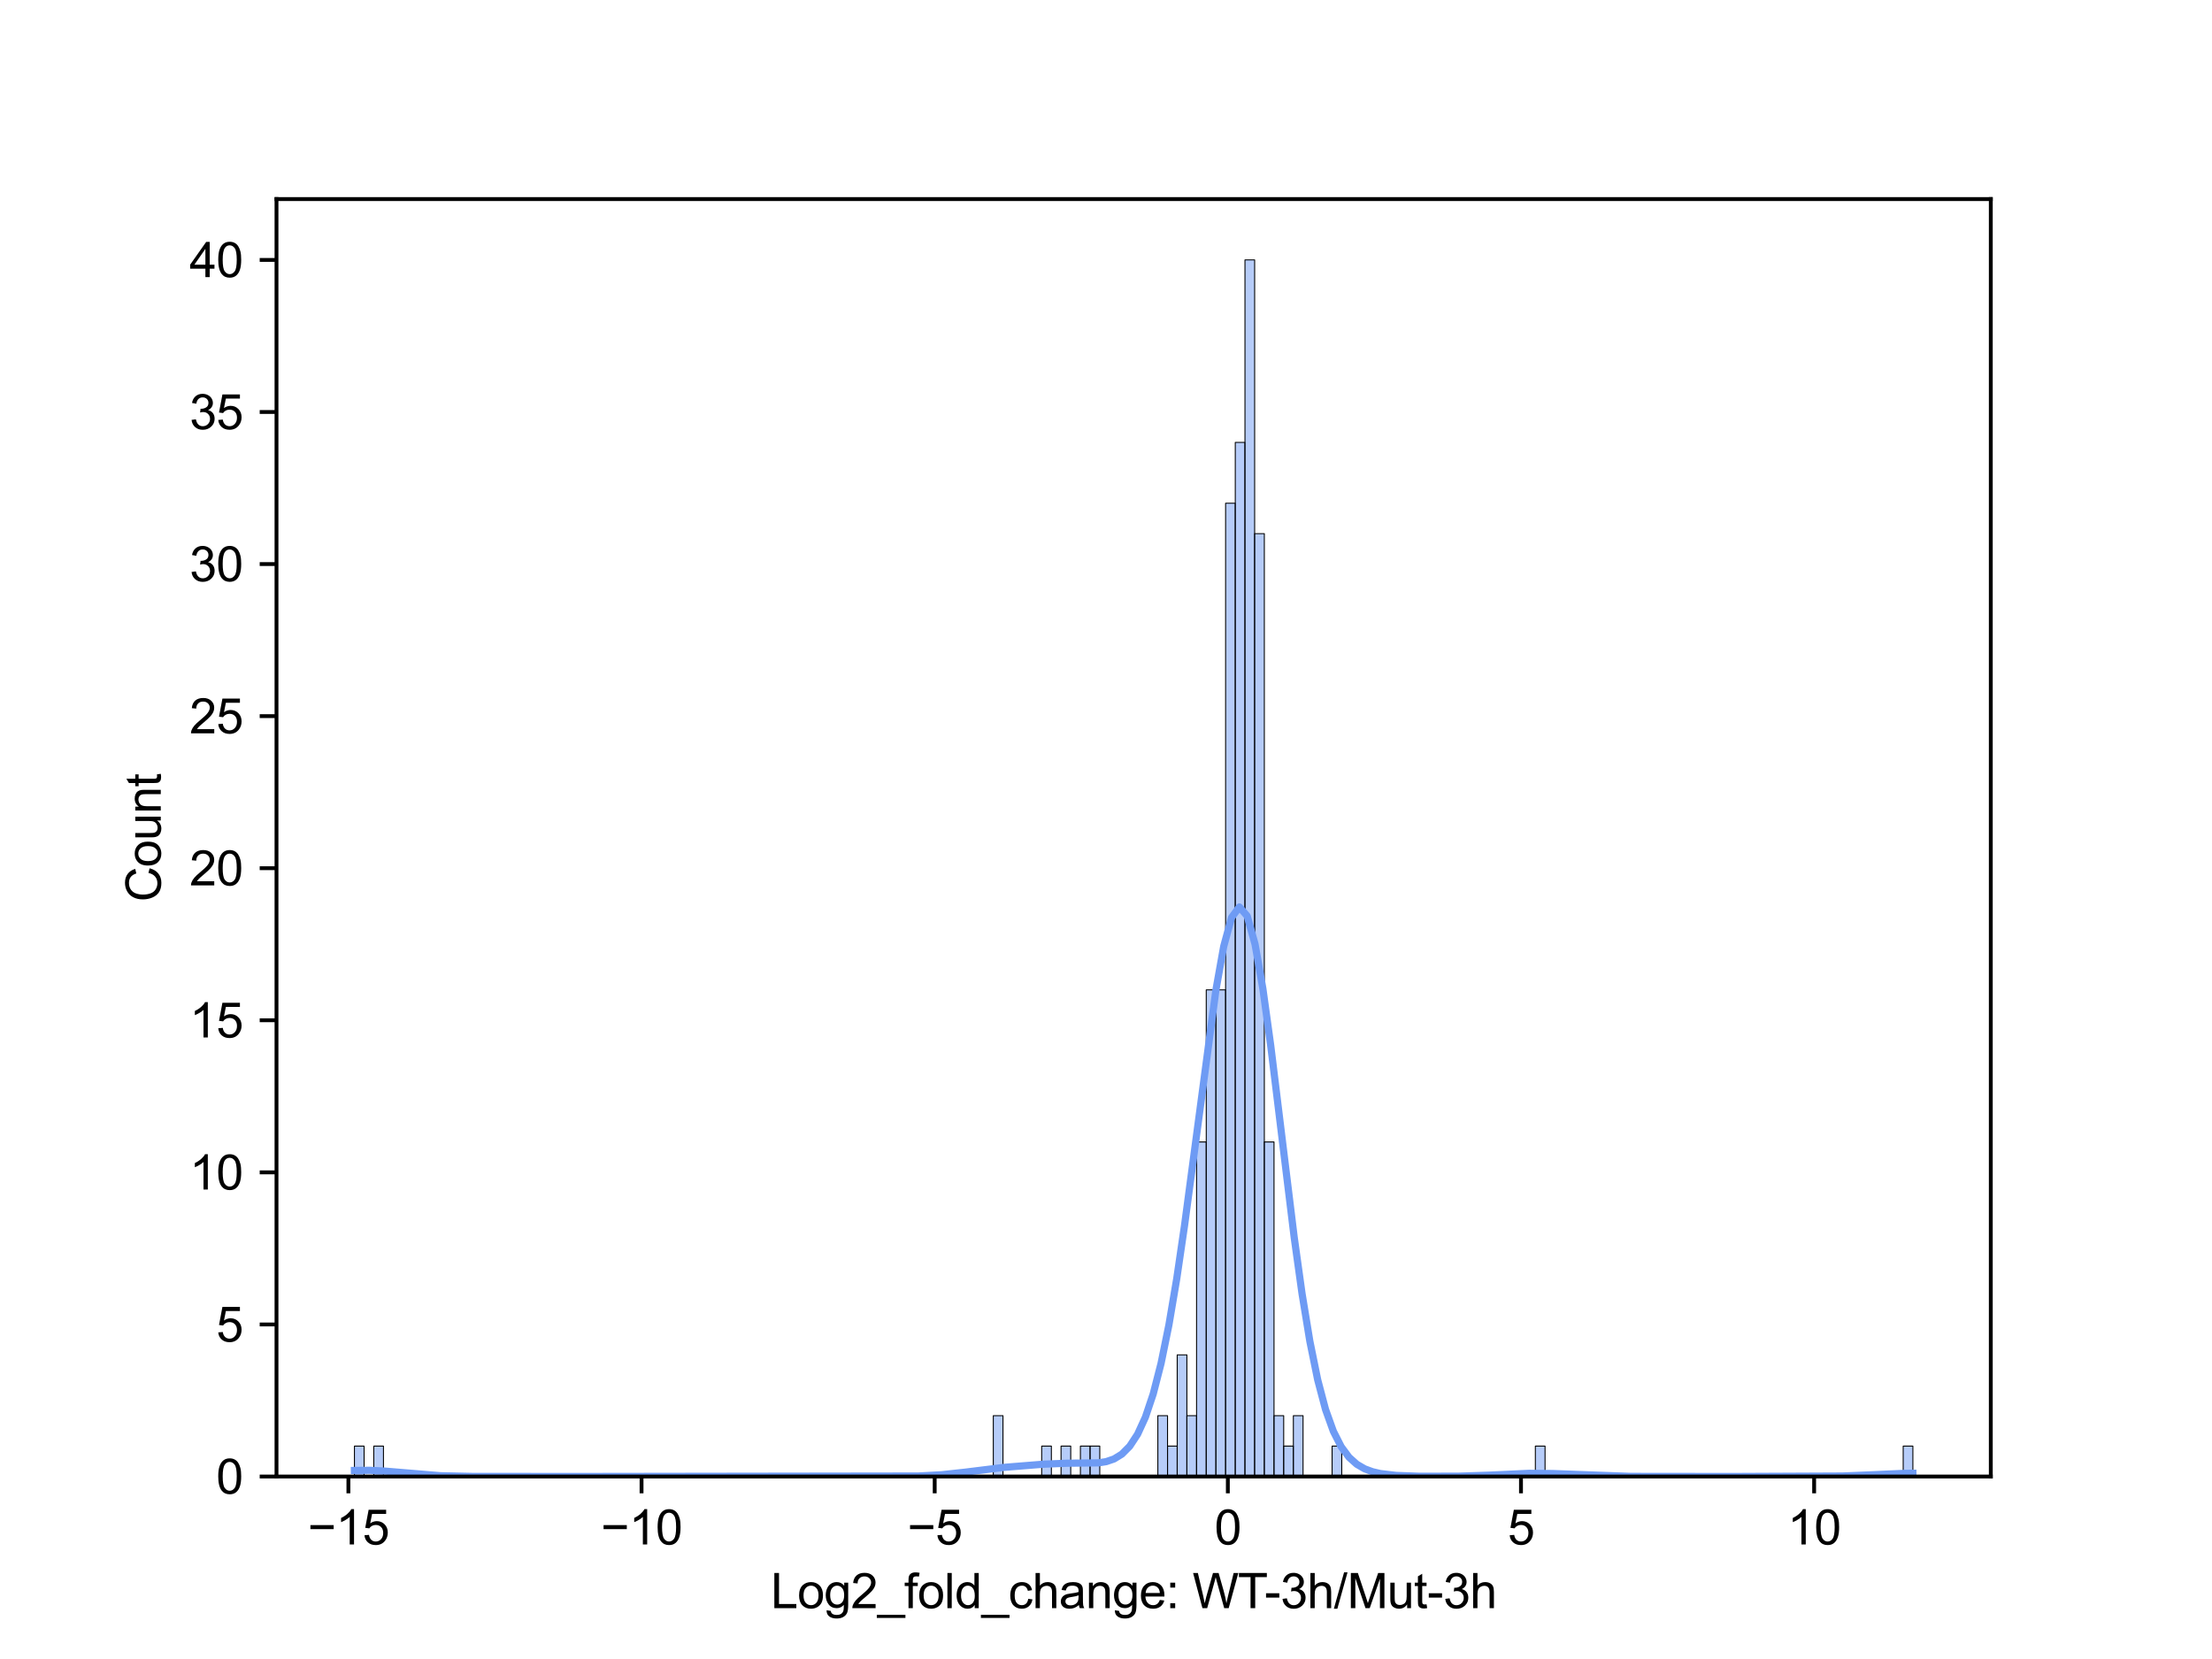 <?xml version="1.0" encoding="utf-8" standalone="no"?>
<!DOCTYPE svg PUBLIC "-//W3C//DTD SVG 1.1//EN"
  "http://www.w3.org/Graphics/SVG/1.1/DTD/svg11.dtd">
<svg xmlns:xlink="http://www.w3.org/1999/xlink" width="460.8pt" height="345.6pt" viewBox="0 0 460.8 345.6" xmlns="http://www.w3.org/2000/svg" version="1.1">
 <defs>
  <style type="text/css">*{stroke-linejoin: round; stroke-linecap: butt}</style>
 </defs>
 <g id="figure_1">
  <g id="patch_1">
   <path d="M 0 345.6 
L 460.8 345.6 
L 460.8 0 
L 0 0 
z
" style="fill: #ffffff"/>
  </g>
  <g id="axes_1">
   <g id="patch_2">
    <path d="M 57.6 307.584 
L 414.72 307.584 
L 414.72 41.472 
L 57.6 41.472 
z
" style="fill: #ffffff"/>
   </g>
   <g id="patch_3">
    <path d="M 73.833 307.584 
L 75.849 307.584 
L 75.849 301.248 
L 73.833 301.248 
z
" clip-path="url(#pa20087ebd7)" style="fill: #6e9bf4; fill-opacity: 0.5; stroke: #000000; stroke-width: 0.202; stroke-linejoin: miter"/>
   </g>
   <g id="patch_4">
    <path d="M 75.849 307.584 
L 77.866 307.584 
L 77.866 307.584 
L 75.849 307.584 
z
" clip-path="url(#pa20087ebd7)" style="fill: #6e9bf4; fill-opacity: 0.5; stroke: #000000; stroke-width: 0.202; stroke-linejoin: miter"/>
   </g>
   <g id="patch_5">
    <path d="M 77.866 307.584 
L 79.882 307.584 
L 79.882 301.248 
L 77.866 301.248 
z
" clip-path="url(#pa20087ebd7)" style="fill: #6e9bf4; fill-opacity: 0.5; stroke: #000000; stroke-width: 0.202; stroke-linejoin: miter"/>
   </g>
   <g id="patch_6">
    <path d="M 79.882 307.584 
L 81.899 307.584 
L 81.899 307.584 
L 79.882 307.584 
z
" clip-path="url(#pa20087ebd7)" style="fill: #6e9bf4; fill-opacity: 0.5; stroke: #000000; stroke-width: 0.202; stroke-linejoin: miter"/>
   </g>
   <g id="patch_7">
    <path d="M 81.899 307.584 
L 83.915 307.584 
L 83.915 307.584 
L 81.899 307.584 
z
" clip-path="url(#pa20087ebd7)" style="fill: #6e9bf4; fill-opacity: 0.5; stroke: #000000; stroke-width: 0.202; stroke-linejoin: miter"/>
   </g>
   <g id="patch_8">
    <path d="M 83.915 307.584 
L 85.932 307.584 
L 85.932 307.584 
L 83.915 307.584 
z
" clip-path="url(#pa20087ebd7)" style="fill: #6e9bf4; fill-opacity: 0.5; stroke: #000000; stroke-width: 0.202; stroke-linejoin: miter"/>
   </g>
   <g id="patch_9">
    <path d="M 85.932 307.584 
L 87.948 307.584 
L 87.948 307.584 
L 85.932 307.584 
z
" clip-path="url(#pa20087ebd7)" style="fill: #6e9bf4; fill-opacity: 0.5; stroke: #000000; stroke-width: 0.202; stroke-linejoin: miter"/>
   </g>
   <g id="patch_10">
    <path d="M 87.948 307.584 
L 89.965 307.584 
L 89.965 307.584 
L 87.948 307.584 
z
" clip-path="url(#pa20087ebd7)" style="fill: #6e9bf4; fill-opacity: 0.5; stroke: #000000; stroke-width: 0.202; stroke-linejoin: miter"/>
   </g>
   <g id="patch_11">
    <path d="M 89.965 307.584 
L 91.981 307.584 
L 91.981 307.584 
L 89.965 307.584 
z
" clip-path="url(#pa20087ebd7)" style="fill: #6e9bf4; fill-opacity: 0.5; stroke: #000000; stroke-width: 0.202; stroke-linejoin: miter"/>
   </g>
   <g id="patch_12">
    <path d="M 91.981 307.584 
L 93.998 307.584 
L 93.998 307.584 
L 91.981 307.584 
z
" clip-path="url(#pa20087ebd7)" style="fill: #6e9bf4; fill-opacity: 0.5; stroke: #000000; stroke-width: 0.202; stroke-linejoin: miter"/>
   </g>
   <g id="patch_13">
    <path d="M 93.998 307.584 
L 96.014 307.584 
L 96.014 307.584 
L 93.998 307.584 
z
" clip-path="url(#pa20087ebd7)" style="fill: #6e9bf4; fill-opacity: 0.5; stroke: #000000; stroke-width: 0.202; stroke-linejoin: miter"/>
   </g>
   <g id="patch_14">
    <path d="M 96.014 307.584 
L 98.031 307.584 
L 98.031 307.584 
L 96.014 307.584 
z
" clip-path="url(#pa20087ebd7)" style="fill: #6e9bf4; fill-opacity: 0.5; stroke: #000000; stroke-width: 0.202; stroke-linejoin: miter"/>
   </g>
   <g id="patch_15">
    <path d="M 98.031 307.584 
L 100.047 307.584 
L 100.047 307.584 
L 98.031 307.584 
z
" clip-path="url(#pa20087ebd7)" style="fill: #6e9bf4; fill-opacity: 0.5; stroke: #000000; stroke-width: 0.202; stroke-linejoin: miter"/>
   </g>
   <g id="patch_16">
    <path d="M 100.047 307.584 
L 102.064 307.584 
L 102.064 307.584 
L 100.047 307.584 
z
" clip-path="url(#pa20087ebd7)" style="fill: #6e9bf4; fill-opacity: 0.5; stroke: #000000; stroke-width: 0.202; stroke-linejoin: miter"/>
   </g>
   <g id="patch_17">
    <path d="M 102.064 307.584 
L 104.08 307.584 
L 104.08 307.584 
L 102.064 307.584 
z
" clip-path="url(#pa20087ebd7)" style="fill: #6e9bf4; fill-opacity: 0.5; stroke: #000000; stroke-width: 0.202; stroke-linejoin: miter"/>
   </g>
   <g id="patch_18">
    <path d="M 104.08 307.584 
L 106.097 307.584 
L 106.097 307.584 
L 104.08 307.584 
z
" clip-path="url(#pa20087ebd7)" style="fill: #6e9bf4; fill-opacity: 0.5; stroke: #000000; stroke-width: 0.202; stroke-linejoin: miter"/>
   </g>
   <g id="patch_19">
    <path d="M 106.097 307.584 
L 108.113 307.584 
L 108.113 307.584 
L 106.097 307.584 
z
" clip-path="url(#pa20087ebd7)" style="fill: #6e9bf4; fill-opacity: 0.5; stroke: #000000; stroke-width: 0.202; stroke-linejoin: miter"/>
   </g>
   <g id="patch_20">
    <path d="M 108.113 307.584 
L 110.13 307.584 
L 110.13 307.584 
L 108.113 307.584 
z
" clip-path="url(#pa20087ebd7)" style="fill: #6e9bf4; fill-opacity: 0.5; stroke: #000000; stroke-width: 0.202; stroke-linejoin: miter"/>
   </g>
   <g id="patch_21">
    <path d="M 110.13 307.584 
L 112.146 307.584 
L 112.146 307.584 
L 110.13 307.584 
z
" clip-path="url(#pa20087ebd7)" style="fill: #6e9bf4; fill-opacity: 0.5; stroke: #000000; stroke-width: 0.202; stroke-linejoin: miter"/>
   </g>
   <g id="patch_22">
    <path d="M 112.146 307.584 
L 114.162 307.584 
L 114.162 307.584 
L 112.146 307.584 
z
" clip-path="url(#pa20087ebd7)" style="fill: #6e9bf4; fill-opacity: 0.5; stroke: #000000; stroke-width: 0.202; stroke-linejoin: miter"/>
   </g>
   <g id="patch_23">
    <path d="M 114.162 307.584 
L 116.179 307.584 
L 116.179 307.584 
L 114.162 307.584 
z
" clip-path="url(#pa20087ebd7)" style="fill: #6e9bf4; fill-opacity: 0.5; stroke: #000000; stroke-width: 0.202; stroke-linejoin: miter"/>
   </g>
   <g id="patch_24">
    <path d="M 116.179 307.584 
L 118.195 307.584 
L 118.195 307.584 
L 116.179 307.584 
z
" clip-path="url(#pa20087ebd7)" style="fill: #6e9bf4; fill-opacity: 0.5; stroke: #000000; stroke-width: 0.202; stroke-linejoin: miter"/>
   </g>
   <g id="patch_25">
    <path d="M 118.195 307.584 
L 120.212 307.584 
L 120.212 307.584 
L 118.195 307.584 
z
" clip-path="url(#pa20087ebd7)" style="fill: #6e9bf4; fill-opacity: 0.5; stroke: #000000; stroke-width: 0.202; stroke-linejoin: miter"/>
   </g>
   <g id="patch_26">
    <path d="M 120.212 307.584 
L 122.228 307.584 
L 122.228 307.584 
L 120.212 307.584 
z
" clip-path="url(#pa20087ebd7)" style="fill: #6e9bf4; fill-opacity: 0.5; stroke: #000000; stroke-width: 0.202; stroke-linejoin: miter"/>
   </g>
   <g id="patch_27">
    <path d="M 122.228 307.584 
L 124.245 307.584 
L 124.245 307.584 
L 122.228 307.584 
z
" clip-path="url(#pa20087ebd7)" style="fill: #6e9bf4; fill-opacity: 0.5; stroke: #000000; stroke-width: 0.202; stroke-linejoin: miter"/>
   </g>
   <g id="patch_28">
    <path d="M 124.245 307.584 
L 126.261 307.584 
L 126.261 307.584 
L 124.245 307.584 
z
" clip-path="url(#pa20087ebd7)" style="fill: #6e9bf4; fill-opacity: 0.5; stroke: #000000; stroke-width: 0.202; stroke-linejoin: miter"/>
   </g>
   <g id="patch_29">
    <path d="M 126.261 307.584 
L 128.278 307.584 
L 128.278 307.584 
L 126.261 307.584 
z
" clip-path="url(#pa20087ebd7)" style="fill: #6e9bf4; fill-opacity: 0.5; stroke: #000000; stroke-width: 0.202; stroke-linejoin: miter"/>
   </g>
   <g id="patch_30">
    <path d="M 128.278 307.584 
L 130.294 307.584 
L 130.294 307.584 
L 128.278 307.584 
z
" clip-path="url(#pa20087ebd7)" style="fill: #6e9bf4; fill-opacity: 0.5; stroke: #000000; stroke-width: 0.202; stroke-linejoin: miter"/>
   </g>
   <g id="patch_31">
    <path d="M 130.294 307.584 
L 132.311 307.584 
L 132.311 307.584 
L 130.294 307.584 
z
" clip-path="url(#pa20087ebd7)" style="fill: #6e9bf4; fill-opacity: 0.5; stroke: #000000; stroke-width: 0.202; stroke-linejoin: miter"/>
   </g>
   <g id="patch_32">
    <path d="M 132.311 307.584 
L 134.327 307.584 
L 134.327 307.584 
L 132.311 307.584 
z
" clip-path="url(#pa20087ebd7)" style="fill: #6e9bf4; fill-opacity: 0.5; stroke: #000000; stroke-width: 0.202; stroke-linejoin: miter"/>
   </g>
   <g id="patch_33">
    <path d="M 134.327 307.584 
L 136.344 307.584 
L 136.344 307.584 
L 134.327 307.584 
z
" clip-path="url(#pa20087ebd7)" style="fill: #6e9bf4; fill-opacity: 0.5; stroke: #000000; stroke-width: 0.202; stroke-linejoin: miter"/>
   </g>
   <g id="patch_34">
    <path d="M 136.344 307.584 
L 138.36 307.584 
L 138.36 307.584 
L 136.344 307.584 
z
" clip-path="url(#pa20087ebd7)" style="fill: #6e9bf4; fill-opacity: 0.5; stroke: #000000; stroke-width: 0.202; stroke-linejoin: miter"/>
   </g>
   <g id="patch_35">
    <path d="M 138.36 307.584 
L 140.377 307.584 
L 140.377 307.584 
L 138.36 307.584 
z
" clip-path="url(#pa20087ebd7)" style="fill: #6e9bf4; fill-opacity: 0.5; stroke: #000000; stroke-width: 0.202; stroke-linejoin: miter"/>
   </g>
   <g id="patch_36">
    <path d="M 140.377 307.584 
L 142.393 307.584 
L 142.393 307.584 
L 140.377 307.584 
z
" clip-path="url(#pa20087ebd7)" style="fill: #6e9bf4; fill-opacity: 0.5; stroke: #000000; stroke-width: 0.202; stroke-linejoin: miter"/>
   </g>
   <g id="patch_37">
    <path d="M 142.393 307.584 
L 144.41 307.584 
L 144.41 307.584 
L 142.393 307.584 
z
" clip-path="url(#pa20087ebd7)" style="fill: #6e9bf4; fill-opacity: 0.5; stroke: #000000; stroke-width: 0.202; stroke-linejoin: miter"/>
   </g>
   <g id="patch_38">
    <path d="M 144.41 307.584 
L 146.426 307.584 
L 146.426 307.584 
L 144.41 307.584 
z
" clip-path="url(#pa20087ebd7)" style="fill: #6e9bf4; fill-opacity: 0.5; stroke: #000000; stroke-width: 0.202; stroke-linejoin: miter"/>
   </g>
   <g id="patch_39">
    <path d="M 146.426 307.584 
L 148.443 307.584 
L 148.443 307.584 
L 146.426 307.584 
z
" clip-path="url(#pa20087ebd7)" style="fill: #6e9bf4; fill-opacity: 0.5; stroke: #000000; stroke-width: 0.202; stroke-linejoin: miter"/>
   </g>
   <g id="patch_40">
    <path d="M 148.443 307.584 
L 150.459 307.584 
L 150.459 307.584 
L 148.443 307.584 
z
" clip-path="url(#pa20087ebd7)" style="fill: #6e9bf4; fill-opacity: 0.5; stroke: #000000; stroke-width: 0.202; stroke-linejoin: miter"/>
   </g>
   <g id="patch_41">
    <path d="M 150.459 307.584 
L 152.476 307.584 
L 152.476 307.584 
L 150.459 307.584 
z
" clip-path="url(#pa20087ebd7)" style="fill: #6e9bf4; fill-opacity: 0.5; stroke: #000000; stroke-width: 0.202; stroke-linejoin: miter"/>
   </g>
   <g id="patch_42">
    <path d="M 152.476 307.584 
L 154.492 307.584 
L 154.492 307.584 
L 152.476 307.584 
z
" clip-path="url(#pa20087ebd7)" style="fill: #6e9bf4; fill-opacity: 0.5; stroke: #000000; stroke-width: 0.202; stroke-linejoin: miter"/>
   </g>
   <g id="patch_43">
    <path d="M 154.492 307.584 
L 156.509 307.584 
L 156.509 307.584 
L 154.492 307.584 
z
" clip-path="url(#pa20087ebd7)" style="fill: #6e9bf4; fill-opacity: 0.5; stroke: #000000; stroke-width: 0.202; stroke-linejoin: miter"/>
   </g>
   <g id="patch_44">
    <path d="M 156.509 307.584 
L 158.525 307.584 
L 158.525 307.584 
L 156.509 307.584 
z
" clip-path="url(#pa20087ebd7)" style="fill: #6e9bf4; fill-opacity: 0.5; stroke: #000000; stroke-width: 0.202; stroke-linejoin: miter"/>
   </g>
   <g id="patch_45">
    <path d="M 158.525 307.584 
L 160.542 307.584 
L 160.542 307.584 
L 158.525 307.584 
z
" clip-path="url(#pa20087ebd7)" style="fill: #6e9bf4; fill-opacity: 0.5; stroke: #000000; stroke-width: 0.202; stroke-linejoin: miter"/>
   </g>
   <g id="patch_46">
    <path d="M 160.542 307.584 
L 162.558 307.584 
L 162.558 307.584 
L 160.542 307.584 
z
" clip-path="url(#pa20087ebd7)" style="fill: #6e9bf4; fill-opacity: 0.5; stroke: #000000; stroke-width: 0.202; stroke-linejoin: miter"/>
   </g>
   <g id="patch_47">
    <path d="M 162.558 307.584 
L 164.575 307.584 
L 164.575 307.584 
L 162.558 307.584 
z
" clip-path="url(#pa20087ebd7)" style="fill: #6e9bf4; fill-opacity: 0.5; stroke: #000000; stroke-width: 0.202; stroke-linejoin: miter"/>
   </g>
   <g id="patch_48">
    <path d="M 164.575 307.584 
L 166.591 307.584 
L 166.591 307.584 
L 164.575 307.584 
z
" clip-path="url(#pa20087ebd7)" style="fill: #6e9bf4; fill-opacity: 0.5; stroke: #000000; stroke-width: 0.202; stroke-linejoin: miter"/>
   </g>
   <g id="patch_49">
    <path d="M 166.591 307.584 
L 168.608 307.584 
L 168.608 307.584 
L 166.591 307.584 
z
" clip-path="url(#pa20087ebd7)" style="fill: #6e9bf4; fill-opacity: 0.5; stroke: #000000; stroke-width: 0.202; stroke-linejoin: miter"/>
   </g>
   <g id="patch_50">
    <path d="M 168.608 307.584 
L 170.624 307.584 
L 170.624 307.584 
L 168.608 307.584 
z
" clip-path="url(#pa20087ebd7)" style="fill: #6e9bf4; fill-opacity: 0.5; stroke: #000000; stroke-width: 0.202; stroke-linejoin: miter"/>
   </g>
   <g id="patch_51">
    <path d="M 170.624 307.584 
L 172.641 307.584 
L 172.641 307.584 
L 170.624 307.584 
z
" clip-path="url(#pa20087ebd7)" style="fill: #6e9bf4; fill-opacity: 0.5; stroke: #000000; stroke-width: 0.202; stroke-linejoin: miter"/>
   </g>
   <g id="patch_52">
    <path d="M 172.641 307.584 
L 174.657 307.584 
L 174.657 307.584 
L 172.641 307.584 
z
" clip-path="url(#pa20087ebd7)" style="fill: #6e9bf4; fill-opacity: 0.5; stroke: #000000; stroke-width: 0.202; stroke-linejoin: miter"/>
   </g>
   <g id="patch_53">
    <path d="M 174.657 307.584 
L 176.674 307.584 
L 176.674 307.584 
L 174.657 307.584 
z
" clip-path="url(#pa20087ebd7)" style="fill: #6e9bf4; fill-opacity: 0.5; stroke: #000000; stroke-width: 0.202; stroke-linejoin: miter"/>
   </g>
   <g id="patch_54">
    <path d="M 176.674 307.584 
L 178.69 307.584 
L 178.69 307.584 
L 176.674 307.584 
z
" clip-path="url(#pa20087ebd7)" style="fill: #6e9bf4; fill-opacity: 0.5; stroke: #000000; stroke-width: 0.202; stroke-linejoin: miter"/>
   </g>
   <g id="patch_55">
    <path d="M 178.69 307.584 
L 180.707 307.584 
L 180.707 307.584 
L 178.69 307.584 
z
" clip-path="url(#pa20087ebd7)" style="fill: #6e9bf4; fill-opacity: 0.5; stroke: #000000; stroke-width: 0.202; stroke-linejoin: miter"/>
   </g>
   <g id="patch_56">
    <path d="M 180.707 307.584 
L 182.723 307.584 
L 182.723 307.584 
L 180.707 307.584 
z
" clip-path="url(#pa20087ebd7)" style="fill: #6e9bf4; fill-opacity: 0.5; stroke: #000000; stroke-width: 0.202; stroke-linejoin: miter"/>
   </g>
   <g id="patch_57">
    <path d="M 182.723 307.584 
L 184.74 307.584 
L 184.74 307.584 
L 182.723 307.584 
z
" clip-path="url(#pa20087ebd7)" style="fill: #6e9bf4; fill-opacity: 0.5; stroke: #000000; stroke-width: 0.202; stroke-linejoin: miter"/>
   </g>
   <g id="patch_58">
    <path d="M 184.74 307.584 
L 186.756 307.584 
L 186.756 307.584 
L 184.74 307.584 
z
" clip-path="url(#pa20087ebd7)" style="fill: #6e9bf4; fill-opacity: 0.5; stroke: #000000; stroke-width: 0.202; stroke-linejoin: miter"/>
   </g>
   <g id="patch_59">
    <path d="M 186.756 307.584 
L 188.773 307.584 
L 188.773 307.584 
L 186.756 307.584 
z
" clip-path="url(#pa20087ebd7)" style="fill: #6e9bf4; fill-opacity: 0.5; stroke: #000000; stroke-width: 0.202; stroke-linejoin: miter"/>
   </g>
   <g id="patch_60">
    <path d="M 188.773 307.584 
L 190.789 307.584 
L 190.789 307.584 
L 188.773 307.584 
z
" clip-path="url(#pa20087ebd7)" style="fill: #6e9bf4; fill-opacity: 0.5; stroke: #000000; stroke-width: 0.202; stroke-linejoin: miter"/>
   </g>
   <g id="patch_61">
    <path d="M 190.789 307.584 
L 192.806 307.584 
L 192.806 307.584 
L 190.789 307.584 
z
" clip-path="url(#pa20087ebd7)" style="fill: #6e9bf4; fill-opacity: 0.5; stroke: #000000; stroke-width: 0.202; stroke-linejoin: miter"/>
   </g>
   <g id="patch_62">
    <path d="M 192.806 307.584 
L 194.822 307.584 
L 194.822 307.584 
L 192.806 307.584 
z
" clip-path="url(#pa20087ebd7)" style="fill: #6e9bf4; fill-opacity: 0.5; stroke: #000000; stroke-width: 0.202; stroke-linejoin: miter"/>
   </g>
   <g id="patch_63">
    <path d="M 194.822 307.584 
L 196.838 307.584 
L 196.838 307.584 
L 194.822 307.584 
z
" clip-path="url(#pa20087ebd7)" style="fill: #6e9bf4; fill-opacity: 0.5; stroke: #000000; stroke-width: 0.202; stroke-linejoin: miter"/>
   </g>
   <g id="patch_64">
    <path d="M 196.838 307.584 
L 198.855 307.584 
L 198.855 307.584 
L 196.838 307.584 
z
" clip-path="url(#pa20087ebd7)" style="fill: #6e9bf4; fill-opacity: 0.5; stroke: #000000; stroke-width: 0.202; stroke-linejoin: miter"/>
   </g>
   <g id="patch_65">
    <path d="M 198.855 307.584 
L 200.871 307.584 
L 200.871 307.584 
L 198.855 307.584 
z
" clip-path="url(#pa20087ebd7)" style="fill: #6e9bf4; fill-opacity: 0.5; stroke: #000000; stroke-width: 0.202; stroke-linejoin: miter"/>
   </g>
   <g id="patch_66">
    <path d="M 200.871 307.584 
L 202.888 307.584 
L 202.888 307.584 
L 200.871 307.584 
z
" clip-path="url(#pa20087ebd7)" style="fill: #6e9bf4; fill-opacity: 0.5; stroke: #000000; stroke-width: 0.202; stroke-linejoin: miter"/>
   </g>
   <g id="patch_67">
    <path d="M 202.888 307.584 
L 204.904 307.584 
L 204.904 307.584 
L 202.888 307.584 
z
" clip-path="url(#pa20087ebd7)" style="fill: #6e9bf4; fill-opacity: 0.5; stroke: #000000; stroke-width: 0.202; stroke-linejoin: miter"/>
   </g>
   <g id="patch_68">
    <path d="M 204.904 307.584 
L 206.921 307.584 
L 206.921 307.584 
L 204.904 307.584 
z
" clip-path="url(#pa20087ebd7)" style="fill: #6e9bf4; fill-opacity: 0.5; stroke: #000000; stroke-width: 0.202; stroke-linejoin: miter"/>
   </g>
   <g id="patch_69">
    <path d="M 206.921 307.584 
L 208.937 307.584 
L 208.937 294.912 
L 206.921 294.912 
z
" clip-path="url(#pa20087ebd7)" style="fill: #6e9bf4; fill-opacity: 0.5; stroke: #000000; stroke-width: 0.202; stroke-linejoin: miter"/>
   </g>
   <g id="patch_70">
    <path d="M 208.937 307.584 
L 210.954 307.584 
L 210.954 307.584 
L 208.937 307.584 
z
" clip-path="url(#pa20087ebd7)" style="fill: #6e9bf4; fill-opacity: 0.5; stroke: #000000; stroke-width: 0.202; stroke-linejoin: miter"/>
   </g>
   <g id="patch_71">
    <path d="M 210.954 307.584 
L 212.97 307.584 
L 212.97 307.584 
L 210.954 307.584 
z
" clip-path="url(#pa20087ebd7)" style="fill: #6e9bf4; fill-opacity: 0.5; stroke: #000000; stroke-width: 0.202; stroke-linejoin: miter"/>
   </g>
   <g id="patch_72">
    <path d="M 212.97 307.584 
L 214.987 307.584 
L 214.987 307.584 
L 212.97 307.584 
z
" clip-path="url(#pa20087ebd7)" style="fill: #6e9bf4; fill-opacity: 0.5; stroke: #000000; stroke-width: 0.202; stroke-linejoin: miter"/>
   </g>
   <g id="patch_73">
    <path d="M 214.987 307.584 
L 217.003 307.584 
L 217.003 307.584 
L 214.987 307.584 
z
" clip-path="url(#pa20087ebd7)" style="fill: #6e9bf4; fill-opacity: 0.5; stroke: #000000; stroke-width: 0.202; stroke-linejoin: miter"/>
   </g>
   <g id="patch_74">
    <path d="M 217.003 307.584 
L 219.02 307.584 
L 219.02 301.248 
L 217.003 301.248 
z
" clip-path="url(#pa20087ebd7)" style="fill: #6e9bf4; fill-opacity: 0.5; stroke: #000000; stroke-width: 0.202; stroke-linejoin: miter"/>
   </g>
   <g id="patch_75">
    <path d="M 219.02 307.584 
L 221.036 307.584 
L 221.036 307.584 
L 219.02 307.584 
z
" clip-path="url(#pa20087ebd7)" style="fill: #6e9bf4; fill-opacity: 0.5; stroke: #000000; stroke-width: 0.202; stroke-linejoin: miter"/>
   </g>
   <g id="patch_76">
    <path d="M 221.036 307.584 
L 223.053 307.584 
L 223.053 301.248 
L 221.036 301.248 
z
" clip-path="url(#pa20087ebd7)" style="fill: #6e9bf4; fill-opacity: 0.5; stroke: #000000; stroke-width: 0.202; stroke-linejoin: miter"/>
   </g>
   <g id="patch_77">
    <path d="M 223.053 307.584 
L 225.069 307.584 
L 225.069 307.584 
L 223.053 307.584 
z
" clip-path="url(#pa20087ebd7)" style="fill: #6e9bf4; fill-opacity: 0.5; stroke: #000000; stroke-width: 0.202; stroke-linejoin: miter"/>
   </g>
   <g id="patch_78">
    <path d="M 225.069 307.584 
L 227.086 307.584 
L 227.086 301.248 
L 225.069 301.248 
z
" clip-path="url(#pa20087ebd7)" style="fill: #6e9bf4; fill-opacity: 0.5; stroke: #000000; stroke-width: 0.202; stroke-linejoin: miter"/>
   </g>
   <g id="patch_79">
    <path d="M 227.086 307.584 
L 229.102 307.584 
L 229.102 301.248 
L 227.086 301.248 
z
" clip-path="url(#pa20087ebd7)" style="fill: #6e9bf4; fill-opacity: 0.5; stroke: #000000; stroke-width: 0.202; stroke-linejoin: miter"/>
   </g>
   <g id="patch_80">
    <path d="M 229.102 307.584 
L 231.119 307.584 
L 231.119 307.584 
L 229.102 307.584 
z
" clip-path="url(#pa20087ebd7)" style="fill: #6e9bf4; fill-opacity: 0.5; stroke: #000000; stroke-width: 0.202; stroke-linejoin: miter"/>
   </g>
   <g id="patch_81">
    <path d="M 231.119 307.584 
L 233.135 307.584 
L 233.135 307.584 
L 231.119 307.584 
z
" clip-path="url(#pa20087ebd7)" style="fill: #6e9bf4; fill-opacity: 0.5; stroke: #000000; stroke-width: 0.202; stroke-linejoin: miter"/>
   </g>
   <g id="patch_82">
    <path d="M 233.135 307.584 
L 235.152 307.584 
L 235.152 307.584 
L 233.135 307.584 
z
" clip-path="url(#pa20087ebd7)" style="fill: #6e9bf4; fill-opacity: 0.5; stroke: #000000; stroke-width: 0.202; stroke-linejoin: miter"/>
   </g>
   <g id="patch_83">
    <path d="M 235.152 307.584 
L 237.168 307.584 
L 237.168 307.584 
L 235.152 307.584 
z
" clip-path="url(#pa20087ebd7)" style="fill: #6e9bf4; fill-opacity: 0.5; stroke: #000000; stroke-width: 0.202; stroke-linejoin: miter"/>
   </g>
   <g id="patch_84">
    <path d="M 237.168 307.584 
L 239.185 307.584 
L 239.185 307.584 
L 237.168 307.584 
z
" clip-path="url(#pa20087ebd7)" style="fill: #6e9bf4; fill-opacity: 0.5; stroke: #000000; stroke-width: 0.202; stroke-linejoin: miter"/>
   </g>
   <g id="patch_85">
    <path d="M 239.185 307.584 
L 241.201 307.584 
L 241.201 307.584 
L 239.185 307.584 
z
" clip-path="url(#pa20087ebd7)" style="fill: #6e9bf4; fill-opacity: 0.5; stroke: #000000; stroke-width: 0.202; stroke-linejoin: miter"/>
   </g>
   <g id="patch_86">
    <path d="M 241.201 307.584 
L 243.218 307.584 
L 243.218 294.912 
L 241.201 294.912 
z
" clip-path="url(#pa20087ebd7)" style="fill: #6e9bf4; fill-opacity: 0.5; stroke: #000000; stroke-width: 0.202; stroke-linejoin: miter"/>
   </g>
   <g id="patch_87">
    <path d="M 243.218 307.584 
L 245.234 307.584 
L 245.234 301.248 
L 243.218 301.248 
z
" clip-path="url(#pa20087ebd7)" style="fill: #6e9bf4; fill-opacity: 0.5; stroke: #000000; stroke-width: 0.202; stroke-linejoin: miter"/>
   </g>
   <g id="patch_88">
    <path d="M 245.234 307.584 
L 247.251 307.584 
L 247.251 282.24 
L 245.234 282.24 
z
" clip-path="url(#pa20087ebd7)" style="fill: #6e9bf4; fill-opacity: 0.5; stroke: #000000; stroke-width: 0.202; stroke-linejoin: miter"/>
   </g>
   <g id="patch_89">
    <path d="M 247.251 307.584 
L 249.267 307.584 
L 249.267 294.912 
L 247.251 294.912 
z
" clip-path="url(#pa20087ebd7)" style="fill: #6e9bf4; fill-opacity: 0.5; stroke: #000000; stroke-width: 0.202; stroke-linejoin: miter"/>
   </g>
   <g id="patch_90">
    <path d="M 249.267 307.584 
L 251.284 307.584 
L 251.284 237.888 
L 249.267 237.888 
z
" clip-path="url(#pa20087ebd7)" style="fill: #6e9bf4; fill-opacity: 0.5; stroke: #000000; stroke-width: 0.202; stroke-linejoin: miter"/>
   </g>
   <g id="patch_91">
    <path d="M 251.284 307.584 
L 253.3 307.584 
L 253.3 206.208 
L 251.284 206.208 
z
" clip-path="url(#pa20087ebd7)" style="fill: #6e9bf4; fill-opacity: 0.5; stroke: #000000; stroke-width: 0.202; stroke-linejoin: miter"/>
   </g>
   <g id="patch_92">
    <path d="M 253.3 307.584 
L 255.317 307.584 
L 255.317 206.208 
L 253.3 206.208 
z
" clip-path="url(#pa20087ebd7)" style="fill: #6e9bf4; fill-opacity: 0.5; stroke: #000000; stroke-width: 0.202; stroke-linejoin: miter"/>
   </g>
   <g id="patch_93">
    <path d="M 255.317 307.584 
L 257.333 307.584 
L 257.333 104.832 
L 255.317 104.832 
z
" clip-path="url(#pa20087ebd7)" style="fill: #6e9bf4; fill-opacity: 0.5; stroke: #000000; stroke-width: 0.202; stroke-linejoin: miter"/>
   </g>
   <g id="patch_94">
    <path d="M 257.333 307.584 
L 259.35 307.584 
L 259.35 92.16 
L 257.333 92.16 
z
" clip-path="url(#pa20087ebd7)" style="fill: #6e9bf4; fill-opacity: 0.5; stroke: #000000; stroke-width: 0.202; stroke-linejoin: miter"/>
   </g>
   <g id="patch_95">
    <path d="M 259.35 307.584 
L 261.366 307.584 
L 261.366 54.144 
L 259.35 54.144 
z
" clip-path="url(#pa20087ebd7)" style="fill: #6e9bf4; fill-opacity: 0.5; stroke: #000000; stroke-width: 0.202; stroke-linejoin: miter"/>
   </g>
   <g id="patch_96">
    <path d="M 261.366 307.584 
L 263.383 307.584 
L 263.383 111.168 
L 261.366 111.168 
z
" clip-path="url(#pa20087ebd7)" style="fill: #6e9bf4; fill-opacity: 0.5; stroke: #000000; stroke-width: 0.202; stroke-linejoin: miter"/>
   </g>
   <g id="patch_97">
    <path d="M 263.383 307.584 
L 265.399 307.584 
L 265.399 237.888 
L 263.383 237.888 
z
" clip-path="url(#pa20087ebd7)" style="fill: #6e9bf4; fill-opacity: 0.5; stroke: #000000; stroke-width: 0.202; stroke-linejoin: miter"/>
   </g>
   <g id="patch_98">
    <path d="M 265.399 307.584 
L 267.416 307.584 
L 267.416 294.912 
L 265.399 294.912 
z
" clip-path="url(#pa20087ebd7)" style="fill: #6e9bf4; fill-opacity: 0.5; stroke: #000000; stroke-width: 0.202; stroke-linejoin: miter"/>
   </g>
   <g id="patch_99">
    <path d="M 267.416 307.584 
L 269.432 307.584 
L 269.432 301.248 
L 267.416 301.248 
z
" clip-path="url(#pa20087ebd7)" style="fill: #6e9bf4; fill-opacity: 0.5; stroke: #000000; stroke-width: 0.202; stroke-linejoin: miter"/>
   </g>
   <g id="patch_100">
    <path d="M 269.432 307.584 
L 271.449 307.584 
L 271.449 294.912 
L 269.432 294.912 
z
" clip-path="url(#pa20087ebd7)" style="fill: #6e9bf4; fill-opacity: 0.5; stroke: #000000; stroke-width: 0.202; stroke-linejoin: miter"/>
   </g>
   <g id="patch_101">
    <path d="M 271.449 307.584 
L 273.465 307.584 
L 273.465 307.584 
L 271.449 307.584 
z
" clip-path="url(#pa20087ebd7)" style="fill: #6e9bf4; fill-opacity: 0.5; stroke: #000000; stroke-width: 0.202; stroke-linejoin: miter"/>
   </g>
   <g id="patch_102">
    <path d="M 273.465 307.584 
L 275.482 307.584 
L 275.482 307.584 
L 273.465 307.584 
z
" clip-path="url(#pa20087ebd7)" style="fill: #6e9bf4; fill-opacity: 0.5; stroke: #000000; stroke-width: 0.202; stroke-linejoin: miter"/>
   </g>
   <g id="patch_103">
    <path d="M 275.482 307.584 
L 277.498 307.584 
L 277.498 307.584 
L 275.482 307.584 
z
" clip-path="url(#pa20087ebd7)" style="fill: #6e9bf4; fill-opacity: 0.5; stroke: #000000; stroke-width: 0.202; stroke-linejoin: miter"/>
   </g>
   <g id="patch_104">
    <path d="M 277.498 307.584 
L 279.514 307.584 
L 279.514 301.248 
L 277.498 301.248 
z
" clip-path="url(#pa20087ebd7)" style="fill: #6e9bf4; fill-opacity: 0.5; stroke: #000000; stroke-width: 0.202; stroke-linejoin: miter"/>
   </g>
   <g id="patch_105">
    <path d="M 279.514 307.584 
L 281.531 307.584 
L 281.531 307.584 
L 279.514 307.584 
z
" clip-path="url(#pa20087ebd7)" style="fill: #6e9bf4; fill-opacity: 0.5; stroke: #000000; stroke-width: 0.202; stroke-linejoin: miter"/>
   </g>
   <g id="patch_106">
    <path d="M 281.531 307.584 
L 283.547 307.584 
L 283.547 307.584 
L 281.531 307.584 
z
" clip-path="url(#pa20087ebd7)" style="fill: #6e9bf4; fill-opacity: 0.5; stroke: #000000; stroke-width: 0.202; stroke-linejoin: miter"/>
   </g>
   <g id="patch_107">
    <path d="M 283.547 307.584 
L 285.564 307.584 
L 285.564 307.584 
L 283.547 307.584 
z
" clip-path="url(#pa20087ebd7)" style="fill: #6e9bf4; fill-opacity: 0.5; stroke: #000000; stroke-width: 0.202; stroke-linejoin: miter"/>
   </g>
   <g id="patch_108">
    <path d="M 285.564 307.584 
L 287.58 307.584 
L 287.58 307.584 
L 285.564 307.584 
z
" clip-path="url(#pa20087ebd7)" style="fill: #6e9bf4; fill-opacity: 0.5; stroke: #000000; stroke-width: 0.202; stroke-linejoin: miter"/>
   </g>
   <g id="patch_109">
    <path d="M 287.58 307.584 
L 289.597 307.584 
L 289.597 307.584 
L 287.58 307.584 
z
" clip-path="url(#pa20087ebd7)" style="fill: #6e9bf4; fill-opacity: 0.5; stroke: #000000; stroke-width: 0.202; stroke-linejoin: miter"/>
   </g>
   <g id="patch_110">
    <path d="M 289.597 307.584 
L 291.613 307.584 
L 291.613 307.584 
L 289.597 307.584 
z
" clip-path="url(#pa20087ebd7)" style="fill: #6e9bf4; fill-opacity: 0.5; stroke: #000000; stroke-width: 0.202; stroke-linejoin: miter"/>
   </g>
   <g id="patch_111">
    <path d="M 291.613 307.584 
L 293.63 307.584 
L 293.63 307.584 
L 291.613 307.584 
z
" clip-path="url(#pa20087ebd7)" style="fill: #6e9bf4; fill-opacity: 0.5; stroke: #000000; stroke-width: 0.202; stroke-linejoin: miter"/>
   </g>
   <g id="patch_112">
    <path d="M 293.63 307.584 
L 295.646 307.584 
L 295.646 307.584 
L 293.63 307.584 
z
" clip-path="url(#pa20087ebd7)" style="fill: #6e9bf4; fill-opacity: 0.5; stroke: #000000; stroke-width: 0.202; stroke-linejoin: miter"/>
   </g>
   <g id="patch_113">
    <path d="M 295.646 307.584 
L 297.663 307.584 
L 297.663 307.584 
L 295.646 307.584 
z
" clip-path="url(#pa20087ebd7)" style="fill: #6e9bf4; fill-opacity: 0.5; stroke: #000000; stroke-width: 0.202; stroke-linejoin: miter"/>
   </g>
   <g id="patch_114">
    <path d="M 297.663 307.584 
L 299.679 307.584 
L 299.679 307.584 
L 297.663 307.584 
z
" clip-path="url(#pa20087ebd7)" style="fill: #6e9bf4; fill-opacity: 0.5; stroke: #000000; stroke-width: 0.202; stroke-linejoin: miter"/>
   </g>
   <g id="patch_115">
    <path d="M 299.679 307.584 
L 301.696 307.584 
L 301.696 307.584 
L 299.679 307.584 
z
" clip-path="url(#pa20087ebd7)" style="fill: #6e9bf4; fill-opacity: 0.5; stroke: #000000; stroke-width: 0.202; stroke-linejoin: miter"/>
   </g>
   <g id="patch_116">
    <path d="M 301.696 307.584 
L 303.712 307.584 
L 303.712 307.584 
L 301.696 307.584 
z
" clip-path="url(#pa20087ebd7)" style="fill: #6e9bf4; fill-opacity: 0.5; stroke: #000000; stroke-width: 0.202; stroke-linejoin: miter"/>
   </g>
   <g id="patch_117">
    <path d="M 303.712 307.584 
L 305.729 307.584 
L 305.729 307.584 
L 303.712 307.584 
z
" clip-path="url(#pa20087ebd7)" style="fill: #6e9bf4; fill-opacity: 0.5; stroke: #000000; stroke-width: 0.202; stroke-linejoin: miter"/>
   </g>
   <g id="patch_118">
    <path d="M 305.729 307.584 
L 307.745 307.584 
L 307.745 307.584 
L 305.729 307.584 
z
" clip-path="url(#pa20087ebd7)" style="fill: #6e9bf4; fill-opacity: 0.5; stroke: #000000; stroke-width: 0.202; stroke-linejoin: miter"/>
   </g>
   <g id="patch_119">
    <path d="M 307.745 307.584 
L 309.762 307.584 
L 309.762 307.584 
L 307.745 307.584 
z
" clip-path="url(#pa20087ebd7)" style="fill: #6e9bf4; fill-opacity: 0.5; stroke: #000000; stroke-width: 0.202; stroke-linejoin: miter"/>
   </g>
   <g id="patch_120">
    <path d="M 309.762 307.584 
L 311.778 307.584 
L 311.778 307.584 
L 309.762 307.584 
z
" clip-path="url(#pa20087ebd7)" style="fill: #6e9bf4; fill-opacity: 0.5; stroke: #000000; stroke-width: 0.202; stroke-linejoin: miter"/>
   </g>
   <g id="patch_121">
    <path d="M 311.778 307.584 
L 313.795 307.584 
L 313.795 307.584 
L 311.778 307.584 
z
" clip-path="url(#pa20087ebd7)" style="fill: #6e9bf4; fill-opacity: 0.5; stroke: #000000; stroke-width: 0.202; stroke-linejoin: miter"/>
   </g>
   <g id="patch_122">
    <path d="M 313.795 307.584 
L 315.811 307.584 
L 315.811 307.584 
L 313.795 307.584 
z
" clip-path="url(#pa20087ebd7)" style="fill: #6e9bf4; fill-opacity: 0.5; stroke: #000000; stroke-width: 0.202; stroke-linejoin: miter"/>
   </g>
   <g id="patch_123">
    <path d="M 315.811 307.584 
L 317.828 307.584 
L 317.828 307.584 
L 315.811 307.584 
z
" clip-path="url(#pa20087ebd7)" style="fill: #6e9bf4; fill-opacity: 0.5; stroke: #000000; stroke-width: 0.202; stroke-linejoin: miter"/>
   </g>
   <g id="patch_124">
    <path d="M 317.828 307.584 
L 319.844 307.584 
L 319.844 307.584 
L 317.828 307.584 
z
" clip-path="url(#pa20087ebd7)" style="fill: #6e9bf4; fill-opacity: 0.5; stroke: #000000; stroke-width: 0.202; stroke-linejoin: miter"/>
   </g>
   <g id="patch_125">
    <path d="M 319.844 307.584 
L 321.861 307.584 
L 321.861 301.248 
L 319.844 301.248 
z
" clip-path="url(#pa20087ebd7)" style="fill: #6e9bf4; fill-opacity: 0.5; stroke: #000000; stroke-width: 0.202; stroke-linejoin: miter"/>
   </g>
   <g id="patch_126">
    <path d="M 321.861 307.584 
L 323.877 307.584 
L 323.877 307.584 
L 321.861 307.584 
z
" clip-path="url(#pa20087ebd7)" style="fill: #6e9bf4; fill-opacity: 0.5; stroke: #000000; stroke-width: 0.202; stroke-linejoin: miter"/>
   </g>
   <g id="patch_127">
    <path d="M 323.877 307.584 
L 325.894 307.584 
L 325.894 307.584 
L 323.877 307.584 
z
" clip-path="url(#pa20087ebd7)" style="fill: #6e9bf4; fill-opacity: 0.5; stroke: #000000; stroke-width: 0.202; stroke-linejoin: miter"/>
   </g>
   <g id="patch_128">
    <path d="M 325.894 307.584 
L 327.91 307.584 
L 327.91 307.584 
L 325.894 307.584 
z
" clip-path="url(#pa20087ebd7)" style="fill: #6e9bf4; fill-opacity: 0.5; stroke: #000000; stroke-width: 0.202; stroke-linejoin: miter"/>
   </g>
   <g id="patch_129">
    <path d="M 327.91 307.584 
L 329.927 307.584 
L 329.927 307.584 
L 327.91 307.584 
z
" clip-path="url(#pa20087ebd7)" style="fill: #6e9bf4; fill-opacity: 0.5; stroke: #000000; stroke-width: 0.202; stroke-linejoin: miter"/>
   </g>
   <g id="patch_130">
    <path d="M 329.927 307.584 
L 331.943 307.584 
L 331.943 307.584 
L 329.927 307.584 
z
" clip-path="url(#pa20087ebd7)" style="fill: #6e9bf4; fill-opacity: 0.5; stroke: #000000; stroke-width: 0.202; stroke-linejoin: miter"/>
   </g>
   <g id="patch_131">
    <path d="M 331.943 307.584 
L 333.96 307.584 
L 333.96 307.584 
L 331.943 307.584 
z
" clip-path="url(#pa20087ebd7)" style="fill: #6e9bf4; fill-opacity: 0.5; stroke: #000000; stroke-width: 0.202; stroke-linejoin: miter"/>
   </g>
   <g id="patch_132">
    <path d="M 333.96 307.584 
L 335.976 307.584 
L 335.976 307.584 
L 333.96 307.584 
z
" clip-path="url(#pa20087ebd7)" style="fill: #6e9bf4; fill-opacity: 0.5; stroke: #000000; stroke-width: 0.202; stroke-linejoin: miter"/>
   </g>
   <g id="patch_133">
    <path d="M 335.976 307.584 
L 337.993 307.584 
L 337.993 307.584 
L 335.976 307.584 
z
" clip-path="url(#pa20087ebd7)" style="fill: #6e9bf4; fill-opacity: 0.5; stroke: #000000; stroke-width: 0.202; stroke-linejoin: miter"/>
   </g>
   <g id="patch_134">
    <path d="M 337.993 307.584 
L 340.009 307.584 
L 340.009 307.584 
L 337.993 307.584 
z
" clip-path="url(#pa20087ebd7)" style="fill: #6e9bf4; fill-opacity: 0.5; stroke: #000000; stroke-width: 0.202; stroke-linejoin: miter"/>
   </g>
   <g id="patch_135">
    <path d="M 340.009 307.584 
L 342.026 307.584 
L 342.026 307.584 
L 340.009 307.584 
z
" clip-path="url(#pa20087ebd7)" style="fill: #6e9bf4; fill-opacity: 0.5; stroke: #000000; stroke-width: 0.202; stroke-linejoin: miter"/>
   </g>
   <g id="patch_136">
    <path d="M 342.026 307.584 
L 344.042 307.584 
L 344.042 307.584 
L 342.026 307.584 
z
" clip-path="url(#pa20087ebd7)" style="fill: #6e9bf4; fill-opacity: 0.5; stroke: #000000; stroke-width: 0.202; stroke-linejoin: miter"/>
   </g>
   <g id="patch_137">
    <path d="M 344.042 307.584 
L 346.059 307.584 
L 346.059 307.584 
L 344.042 307.584 
z
" clip-path="url(#pa20087ebd7)" style="fill: #6e9bf4; fill-opacity: 0.5; stroke: #000000; stroke-width: 0.202; stroke-linejoin: miter"/>
   </g>
   <g id="patch_138">
    <path d="M 346.059 307.584 
L 348.075 307.584 
L 348.075 307.584 
L 346.059 307.584 
z
" clip-path="url(#pa20087ebd7)" style="fill: #6e9bf4; fill-opacity: 0.5; stroke: #000000; stroke-width: 0.202; stroke-linejoin: miter"/>
   </g>
   <g id="patch_139">
    <path d="M 348.075 307.584 
L 350.092 307.584 
L 350.092 307.584 
L 348.075 307.584 
z
" clip-path="url(#pa20087ebd7)" style="fill: #6e9bf4; fill-opacity: 0.5; stroke: #000000; stroke-width: 0.202; stroke-linejoin: miter"/>
   </g>
   <g id="patch_140">
    <path d="M 350.092 307.584 
L 352.108 307.584 
L 352.108 307.584 
L 350.092 307.584 
z
" clip-path="url(#pa20087ebd7)" style="fill: #6e9bf4; fill-opacity: 0.5; stroke: #000000; stroke-width: 0.202; stroke-linejoin: miter"/>
   </g>
   <g id="patch_141">
    <path d="M 352.108 307.584 
L 354.125 307.584 
L 354.125 307.584 
L 352.108 307.584 
z
" clip-path="url(#pa20087ebd7)" style="fill: #6e9bf4; fill-opacity: 0.5; stroke: #000000; stroke-width: 0.202; stroke-linejoin: miter"/>
   </g>
   <g id="patch_142">
    <path d="M 354.125 307.584 
L 356.141 307.584 
L 356.141 307.584 
L 354.125 307.584 
z
" clip-path="url(#pa20087ebd7)" style="fill: #6e9bf4; fill-opacity: 0.5; stroke: #000000; stroke-width: 0.202; stroke-linejoin: miter"/>
   </g>
   <g id="patch_143">
    <path d="M 356.141 307.584 
L 358.158 307.584 
L 358.158 307.584 
L 356.141 307.584 
z
" clip-path="url(#pa20087ebd7)" style="fill: #6e9bf4; fill-opacity: 0.5; stroke: #000000; stroke-width: 0.202; stroke-linejoin: miter"/>
   </g>
   <g id="patch_144">
    <path d="M 358.158 307.584 
L 360.174 307.584 
L 360.174 307.584 
L 358.158 307.584 
z
" clip-path="url(#pa20087ebd7)" style="fill: #6e9bf4; fill-opacity: 0.5; stroke: #000000; stroke-width: 0.202; stroke-linejoin: miter"/>
   </g>
   <g id="patch_145">
    <path d="M 360.174 307.584 
L 362.19 307.584 
L 362.19 307.584 
L 360.174 307.584 
z
" clip-path="url(#pa20087ebd7)" style="fill: #6e9bf4; fill-opacity: 0.5; stroke: #000000; stroke-width: 0.202; stroke-linejoin: miter"/>
   </g>
   <g id="patch_146">
    <path d="M 362.19 307.584 
L 364.207 307.584 
L 364.207 307.584 
L 362.19 307.584 
z
" clip-path="url(#pa20087ebd7)" style="fill: #6e9bf4; fill-opacity: 0.5; stroke: #000000; stroke-width: 0.202; stroke-linejoin: miter"/>
   </g>
   <g id="patch_147">
    <path d="M 364.207 307.584 
L 366.223 307.584 
L 366.223 307.584 
L 364.207 307.584 
z
" clip-path="url(#pa20087ebd7)" style="fill: #6e9bf4; fill-opacity: 0.5; stroke: #000000; stroke-width: 0.202; stroke-linejoin: miter"/>
   </g>
   <g id="patch_148">
    <path d="M 366.223 307.584 
L 368.24 307.584 
L 368.24 307.584 
L 366.223 307.584 
z
" clip-path="url(#pa20087ebd7)" style="fill: #6e9bf4; fill-opacity: 0.5; stroke: #000000; stroke-width: 0.202; stroke-linejoin: miter"/>
   </g>
   <g id="patch_149">
    <path d="M 368.24 307.584 
L 370.256 307.584 
L 370.256 307.584 
L 368.24 307.584 
z
" clip-path="url(#pa20087ebd7)" style="fill: #6e9bf4; fill-opacity: 0.5; stroke: #000000; stroke-width: 0.202; stroke-linejoin: miter"/>
   </g>
   <g id="patch_150">
    <path d="M 370.256 307.584 
L 372.273 307.584 
L 372.273 307.584 
L 370.256 307.584 
z
" clip-path="url(#pa20087ebd7)" style="fill: #6e9bf4; fill-opacity: 0.5; stroke: #000000; stroke-width: 0.202; stroke-linejoin: miter"/>
   </g>
   <g id="patch_151">
    <path d="M 372.273 307.584 
L 374.289 307.584 
L 374.289 307.584 
L 372.273 307.584 
z
" clip-path="url(#pa20087ebd7)" style="fill: #6e9bf4; fill-opacity: 0.5; stroke: #000000; stroke-width: 0.202; stroke-linejoin: miter"/>
   </g>
   <g id="patch_152">
    <path d="M 374.289 307.584 
L 376.306 307.584 
L 376.306 307.584 
L 374.289 307.584 
z
" clip-path="url(#pa20087ebd7)" style="fill: #6e9bf4; fill-opacity: 0.5; stroke: #000000; stroke-width: 0.202; stroke-linejoin: miter"/>
   </g>
   <g id="patch_153">
    <path d="M 376.306 307.584 
L 378.322 307.584 
L 378.322 307.584 
L 376.306 307.584 
z
" clip-path="url(#pa20087ebd7)" style="fill: #6e9bf4; fill-opacity: 0.5; stroke: #000000; stroke-width: 0.202; stroke-linejoin: miter"/>
   </g>
   <g id="patch_154">
    <path d="M 378.322 307.584 
L 380.339 307.584 
L 380.339 307.584 
L 378.322 307.584 
z
" clip-path="url(#pa20087ebd7)" style="fill: #6e9bf4; fill-opacity: 0.5; stroke: #000000; stroke-width: 0.202; stroke-linejoin: miter"/>
   </g>
   <g id="patch_155">
    <path d="M 380.339 307.584 
L 382.355 307.584 
L 382.355 307.584 
L 380.339 307.584 
z
" clip-path="url(#pa20087ebd7)" style="fill: #6e9bf4; fill-opacity: 0.5; stroke: #000000; stroke-width: 0.202; stroke-linejoin: miter"/>
   </g>
   <g id="patch_156">
    <path d="M 382.355 307.584 
L 384.372 307.584 
L 384.372 307.584 
L 382.355 307.584 
z
" clip-path="url(#pa20087ebd7)" style="fill: #6e9bf4; fill-opacity: 0.5; stroke: #000000; stroke-width: 0.202; stroke-linejoin: miter"/>
   </g>
   <g id="patch_157">
    <path d="M 384.372 307.584 
L 386.388 307.584 
L 386.388 307.584 
L 384.372 307.584 
z
" clip-path="url(#pa20087ebd7)" style="fill: #6e9bf4; fill-opacity: 0.5; stroke: #000000; stroke-width: 0.202; stroke-linejoin: miter"/>
   </g>
   <g id="patch_158">
    <path d="M 386.388 307.584 
L 388.405 307.584 
L 388.405 307.584 
L 386.388 307.584 
z
" clip-path="url(#pa20087ebd7)" style="fill: #6e9bf4; fill-opacity: 0.5; stroke: #000000; stroke-width: 0.202; stroke-linejoin: miter"/>
   </g>
   <g id="patch_159">
    <path d="M 388.405 307.584 
L 390.421 307.584 
L 390.421 307.584 
L 388.405 307.584 
z
" clip-path="url(#pa20087ebd7)" style="fill: #6e9bf4; fill-opacity: 0.5; stroke: #000000; stroke-width: 0.202; stroke-linejoin: miter"/>
   </g>
   <g id="patch_160">
    <path d="M 390.421 307.584 
L 392.438 307.584 
L 392.438 307.584 
L 390.421 307.584 
z
" clip-path="url(#pa20087ebd7)" style="fill: #6e9bf4; fill-opacity: 0.5; stroke: #000000; stroke-width: 0.202; stroke-linejoin: miter"/>
   </g>
   <g id="patch_161">
    <path d="M 392.438 307.584 
L 394.454 307.584 
L 394.454 307.584 
L 392.438 307.584 
z
" clip-path="url(#pa20087ebd7)" style="fill: #6e9bf4; fill-opacity: 0.5; stroke: #000000; stroke-width: 0.202; stroke-linejoin: miter"/>
   </g>
   <g id="patch_162">
    <path d="M 394.454 307.584 
L 396.471 307.584 
L 396.471 307.584 
L 394.454 307.584 
z
" clip-path="url(#pa20087ebd7)" style="fill: #6e9bf4; fill-opacity: 0.5; stroke: #000000; stroke-width: 0.202; stroke-linejoin: miter"/>
   </g>
   <g id="patch_163">
    <path d="M 396.471 307.584 
L 398.487 307.584 
L 398.487 301.248 
L 396.471 301.248 
z
" clip-path="url(#pa20087ebd7)" style="fill: #6e9bf4; fill-opacity: 0.5; stroke: #000000; stroke-width: 0.202; stroke-linejoin: miter"/>
   </g>
   <g id="matplotlib.axis_1">
    <g id="xtick_1">
     <g id="line2d_1">
      <defs>
       <path id="m219a468cbb" d="M 0 0 
L 0 3.5 
" style="stroke: #000000; stroke-width: 0.8"/>
      </defs>
      <g>
       <use xlink:href="#m219a468cbb" x="72.578" y="307.584" style="stroke: #000000; stroke-width: 0.8"/>
      </g>
     </g>
     <g id="text_1">
      <!-- −15 -->
      <g transform="translate(64.097 321.742) scale(0.1 -0.1)">
       <defs>
        <path id="ArialMT-2212" d="M 3381 1997 
L 356 1997 
L 356 2522 
L 3381 2522 
L 3381 1997 
z
" transform="scale(0.016)"/>
        <path id="ArialMT-31" d="M 2384 0 
L 1822 0 
L 1822 3584 
Q 1619 3391 1289 3197 
Q 959 3003 697 2906 
L 697 3450 
Q 1169 3672 1522 3987 
Q 1875 4303 2022 4600 
L 2384 4600 
L 2384 0 
z
" transform="scale(0.016)"/>
        <path id="ArialMT-35" d="M 266 1200 
L 856 1250 
Q 922 819 1161 601 
Q 1400 384 1738 384 
Q 2144 384 2425 690 
Q 2706 997 2706 1503 
Q 2706 1984 2436 2262 
Q 2166 2541 1728 2541 
Q 1456 2541 1237 2417 
Q 1019 2294 894 2097 
L 366 2166 
L 809 4519 
L 3088 4519 
L 3088 3981 
L 1259 3981 
L 1013 2750 
Q 1425 3038 1878 3038 
Q 2478 3038 2890 2622 
Q 3303 2206 3303 1553 
Q 3303 931 2941 478 
Q 2500 -78 1738 -78 
Q 1113 -78 717 272 
Q 322 622 266 1200 
z
" transform="scale(0.016)"/>
       </defs>
       <use xlink:href="#ArialMT-2212"/>
       <use xlink:href="#ArialMT-31" x="58.398"/>
       <use xlink:href="#ArialMT-35" x="114.014"/>
      </g>
     </g>
    </g>
    <g id="xtick_2">
     <g id="line2d_2">
      <g>
       <use xlink:href="#m219a468cbb" x="133.646" y="307.584" style="stroke: #000000; stroke-width: 0.8"/>
      </g>
     </g>
     <g id="text_2">
      <!-- −10 -->
      <g transform="translate(125.165 321.742) scale(0.1 -0.1)">
       <defs>
        <path id="ArialMT-30" d="M 266 2259 
Q 266 3072 433 3567 
Q 600 4063 929 4331 
Q 1259 4600 1759 4600 
Q 2128 4600 2406 4451 
Q 2684 4303 2865 4023 
Q 3047 3744 3150 3342 
Q 3253 2941 3253 2259 
Q 3253 1453 3087 958 
Q 2922 463 2592 192 
Q 2263 -78 1759 -78 
Q 1097 -78 719 397 
Q 266 969 266 2259 
z
M 844 2259 
Q 844 1131 1108 757 
Q 1372 384 1759 384 
Q 2147 384 2411 759 
Q 2675 1134 2675 2259 
Q 2675 3391 2411 3762 
Q 2147 4134 1753 4134 
Q 1366 4134 1134 3806 
Q 844 3388 844 2259 
z
" transform="scale(0.016)"/>
       </defs>
       <use xlink:href="#ArialMT-2212"/>
       <use xlink:href="#ArialMT-31" x="58.398"/>
       <use xlink:href="#ArialMT-30" x="114.014"/>
      </g>
     </g>
    </g>
    <g id="xtick_3">
     <g id="line2d_3">
      <g>
       <use xlink:href="#m219a468cbb" x="194.714" y="307.584" style="stroke: #000000; stroke-width: 0.8"/>
      </g>
     </g>
     <g id="text_3">
      <!-- −5 -->
      <g transform="translate(189.013 321.742) scale(0.1 -0.1)">
       <use xlink:href="#ArialMT-2212"/>
       <use xlink:href="#ArialMT-35" x="58.398"/>
      </g>
     </g>
    </g>
    <g id="xtick_4">
     <g id="line2d_4">
      <g>
       <use xlink:href="#m219a468cbb" x="255.782" y="307.584" style="stroke: #000000; stroke-width: 0.8"/>
      </g>
     </g>
     <g id="text_4">
      <!-- 0 -->
      <g transform="translate(253.001 321.742) scale(0.1 -0.1)">
       <use xlink:href="#ArialMT-30"/>
      </g>
     </g>
    </g>
    <g id="xtick_5">
     <g id="line2d_5">
      <g>
       <use xlink:href="#m219a468cbb" x="316.85" y="307.584" style="stroke: #000000; stroke-width: 0.8"/>
      </g>
     </g>
     <g id="text_5">
      <!-- 5 -->
      <g transform="translate(314.069 321.742) scale(0.1 -0.1)">
       <use xlink:href="#ArialMT-35"/>
      </g>
     </g>
    </g>
    <g id="xtick_6">
     <g id="line2d_6">
      <g>
       <use xlink:href="#m219a468cbb" x="377.917" y="307.584" style="stroke: #000000; stroke-width: 0.8"/>
      </g>
     </g>
     <g id="text_6">
      <!-- 10 -->
      <g transform="translate(372.357 321.742) scale(0.1 -0.1)">
       <use xlink:href="#ArialMT-31"/>
       <use xlink:href="#ArialMT-30" x="55.615"/>
      </g>
     </g>
    </g>
    <g id="text_7">
     <!-- Log2_fold_change: WT-3h/Mut-3h -->
     <g transform="translate(160.562 335.009) scale(0.1 -0.1)">
      <defs>
       <path id="ArialMT-4c" d="M 469 0 
L 469 4581 
L 1075 4581 
L 1075 541 
L 3331 541 
L 3331 0 
L 469 0 
z
" transform="scale(0.016)"/>
       <path id="ArialMT-6f" d="M 213 1659 
Q 213 2581 725 3025 
Q 1153 3394 1769 3394 
Q 2453 3394 2887 2945 
Q 3322 2497 3322 1706 
Q 3322 1066 3130 698 
Q 2938 331 2570 128 
Q 2203 -75 1769 -75 
Q 1072 -75 642 372 
Q 213 819 213 1659 
z
M 791 1659 
Q 791 1022 1069 705 
Q 1347 388 1769 388 
Q 2188 388 2466 706 
Q 2744 1025 2744 1678 
Q 2744 2294 2464 2611 
Q 2184 2928 1769 2928 
Q 1347 2928 1069 2612 
Q 791 2297 791 1659 
z
" transform="scale(0.016)"/>
       <path id="ArialMT-67" d="M 319 -275 
L 866 -356 
Q 900 -609 1056 -725 
Q 1266 -881 1628 -881 
Q 2019 -881 2231 -725 
Q 2444 -569 2519 -288 
Q 2563 -116 2559 434 
Q 2191 0 1641 0 
Q 956 0 581 494 
Q 206 988 206 1678 
Q 206 2153 378 2554 
Q 550 2956 876 3175 
Q 1203 3394 1644 3394 
Q 2231 3394 2613 2919 
L 2613 3319 
L 3131 3319 
L 3131 450 
Q 3131 -325 2973 -648 
Q 2816 -972 2473 -1159 
Q 2131 -1347 1631 -1347 
Q 1038 -1347 672 -1080 
Q 306 -813 319 -275 
z
M 784 1719 
Q 784 1066 1043 766 
Q 1303 466 1694 466 
Q 2081 466 2343 764 
Q 2606 1063 2606 1700 
Q 2606 2309 2336 2618 
Q 2066 2928 1684 2928 
Q 1309 2928 1046 2623 
Q 784 2319 784 1719 
z
" transform="scale(0.016)"/>
       <path id="ArialMT-32" d="M 3222 541 
L 3222 0 
L 194 0 
Q 188 203 259 391 
Q 375 700 629 1000 
Q 884 1300 1366 1694 
Q 2113 2306 2375 2664 
Q 2638 3022 2638 3341 
Q 2638 3675 2398 3904 
Q 2159 4134 1775 4134 
Q 1369 4134 1125 3890 
Q 881 3647 878 3216 
L 300 3275 
Q 359 3922 746 4261 
Q 1134 4600 1788 4600 
Q 2447 4600 2831 4234 
Q 3216 3869 3216 3328 
Q 3216 3053 3103 2787 
Q 2991 2522 2730 2228 
Q 2469 1934 1863 1422 
Q 1356 997 1212 845 
Q 1069 694 975 541 
L 3222 541 
z
" transform="scale(0.016)"/>
       <path id="ArialMT-5f" d="M -97 -1272 
L -97 -866 
L 3631 -866 
L 3631 -1272 
L -97 -1272 
z
" transform="scale(0.016)"/>
       <path id="ArialMT-66" d="M 556 0 
L 556 2881 
L 59 2881 
L 59 3319 
L 556 3319 
L 556 3672 
Q 556 4006 616 4169 
Q 697 4388 901 4523 
Q 1106 4659 1475 4659 
Q 1713 4659 2000 4603 
L 1916 4113 
Q 1741 4144 1584 4144 
Q 1328 4144 1222 4034 
Q 1116 3925 1116 3625 
L 1116 3319 
L 1763 3319 
L 1763 2881 
L 1116 2881 
L 1116 0 
L 556 0 
z
" transform="scale(0.016)"/>
       <path id="ArialMT-6c" d="M 409 0 
L 409 4581 
L 972 4581 
L 972 0 
L 409 0 
z
" transform="scale(0.016)"/>
       <path id="ArialMT-64" d="M 2575 0 
L 2575 419 
Q 2259 -75 1647 -75 
Q 1250 -75 917 144 
Q 584 363 401 755 
Q 219 1147 219 1656 
Q 219 2153 384 2558 
Q 550 2963 881 3178 
Q 1213 3394 1622 3394 
Q 1922 3394 2156 3267 
Q 2391 3141 2538 2938 
L 2538 4581 
L 3097 4581 
L 3097 0 
L 2575 0 
z
M 797 1656 
Q 797 1019 1065 703 
Q 1334 388 1700 388 
Q 2069 388 2326 689 
Q 2584 991 2584 1609 
Q 2584 2291 2321 2609 
Q 2059 2928 1675 2928 
Q 1300 2928 1048 2622 
Q 797 2316 797 1656 
z
" transform="scale(0.016)"/>
       <path id="ArialMT-63" d="M 2588 1216 
L 3141 1144 
Q 3050 572 2676 248 
Q 2303 -75 1759 -75 
Q 1078 -75 664 370 
Q 250 816 250 1647 
Q 250 2184 428 2587 
Q 606 2991 970 3192 
Q 1334 3394 1763 3394 
Q 2303 3394 2647 3120 
Q 2991 2847 3088 2344 
L 2541 2259 
Q 2463 2594 2264 2762 
Q 2066 2931 1784 2931 
Q 1359 2931 1093 2626 
Q 828 2322 828 1663 
Q 828 994 1084 691 
Q 1341 388 1753 388 
Q 2084 388 2306 591 
Q 2528 794 2588 1216 
z
" transform="scale(0.016)"/>
       <path id="ArialMT-68" d="M 422 0 
L 422 4581 
L 984 4581 
L 984 2938 
Q 1378 3394 1978 3394 
Q 2347 3394 2619 3248 
Q 2891 3103 3008 2847 
Q 3125 2591 3125 2103 
L 3125 0 
L 2563 0 
L 2563 2103 
Q 2563 2525 2380 2717 
Q 2197 2909 1863 2909 
Q 1613 2909 1392 2779 
Q 1172 2650 1078 2428 
Q 984 2206 984 1816 
L 984 0 
L 422 0 
z
" transform="scale(0.016)"/>
       <path id="ArialMT-61" d="M 2588 409 
Q 2275 144 1986 34 
Q 1697 -75 1366 -75 
Q 819 -75 525 192 
Q 231 459 231 875 
Q 231 1119 342 1320 
Q 453 1522 633 1644 
Q 813 1766 1038 1828 
Q 1203 1872 1538 1913 
Q 2219 1994 2541 2106 
Q 2544 2222 2544 2253 
Q 2544 2597 2384 2738 
Q 2169 2928 1744 2928 
Q 1347 2928 1158 2789 
Q 969 2650 878 2297 
L 328 2372 
Q 403 2725 575 2942 
Q 747 3159 1072 3276 
Q 1397 3394 1825 3394 
Q 2250 3394 2515 3294 
Q 2781 3194 2906 3042 
Q 3031 2891 3081 2659 
Q 3109 2516 3109 2141 
L 3109 1391 
Q 3109 606 3145 398 
Q 3181 191 3288 0 
L 2700 0 
Q 2613 175 2588 409 
z
M 2541 1666 
Q 2234 1541 1622 1453 
Q 1275 1403 1131 1340 
Q 988 1278 909 1158 
Q 831 1038 831 891 
Q 831 666 1001 516 
Q 1172 366 1500 366 
Q 1825 366 2078 508 
Q 2331 650 2450 897 
Q 2541 1088 2541 1459 
L 2541 1666 
z
" transform="scale(0.016)"/>
       <path id="ArialMT-6e" d="M 422 0 
L 422 3319 
L 928 3319 
L 928 2847 
Q 1294 3394 1984 3394 
Q 2284 3394 2536 3286 
Q 2788 3178 2913 3003 
Q 3038 2828 3088 2588 
Q 3119 2431 3119 2041 
L 3119 0 
L 2556 0 
L 2556 2019 
Q 2556 2363 2490 2533 
Q 2425 2703 2258 2804 
Q 2091 2906 1866 2906 
Q 1506 2906 1245 2678 
Q 984 2450 984 1813 
L 984 0 
L 422 0 
z
" transform="scale(0.016)"/>
       <path id="ArialMT-65" d="M 2694 1069 
L 3275 997 
Q 3138 488 2766 206 
Q 2394 -75 1816 -75 
Q 1088 -75 661 373 
Q 234 822 234 1631 
Q 234 2469 665 2931 
Q 1097 3394 1784 3394 
Q 2450 3394 2872 2941 
Q 3294 2488 3294 1666 
Q 3294 1616 3291 1516 
L 816 1516 
Q 847 969 1125 678 
Q 1403 388 1819 388 
Q 2128 388 2347 550 
Q 2566 713 2694 1069 
z
M 847 1978 
L 2700 1978 
Q 2663 2397 2488 2606 
Q 2219 2931 1791 2931 
Q 1403 2931 1139 2672 
Q 875 2413 847 1978 
z
" transform="scale(0.016)"/>
       <path id="ArialMT-3a" d="M 578 2678 
L 578 3319 
L 1219 3319 
L 1219 2678 
L 578 2678 
z
M 578 0 
L 578 641 
L 1219 641 
L 1219 0 
L 578 0 
z
" transform="scale(0.016)"/>
       <path id="ArialMT-20" transform="scale(0.016)"/>
       <path id="ArialMT-57" d="M 1294 0 
L 78 4581 
L 700 4581 
L 1397 1578 
Q 1509 1106 1591 641 
Q 1766 1375 1797 1488 
L 2669 4581 
L 3400 4581 
L 4056 2263 
Q 4303 1400 4413 641 
Q 4500 1075 4641 1638 
L 5359 4581 
L 5969 4581 
L 4713 0 
L 4128 0 
L 3163 3491 
Q 3041 3928 3019 4028 
Q 2947 3713 2884 3491 
L 1913 0 
L 1294 0 
z
" transform="scale(0.016)"/>
       <path id="ArialMT-54" d="M 1659 0 
L 1659 4041 
L 150 4041 
L 150 4581 
L 3781 4581 
L 3781 4041 
L 2266 4041 
L 2266 0 
L 1659 0 
z
" transform="scale(0.016)"/>
       <path id="ArialMT-2d" d="M 203 1375 
L 203 1941 
L 1931 1941 
L 1931 1375 
L 203 1375 
z
" transform="scale(0.016)"/>
       <path id="ArialMT-33" d="M 269 1209 
L 831 1284 
Q 928 806 1161 595 
Q 1394 384 1728 384 
Q 2125 384 2398 659 
Q 2672 934 2672 1341 
Q 2672 1728 2419 1979 
Q 2166 2231 1775 2231 
Q 1616 2231 1378 2169 
L 1441 2663 
Q 1497 2656 1531 2656 
Q 1891 2656 2178 2843 
Q 2466 3031 2466 3422 
Q 2466 3731 2256 3934 
Q 2047 4138 1716 4138 
Q 1388 4138 1169 3931 
Q 950 3725 888 3313 
L 325 3413 
Q 428 3978 793 4289 
Q 1159 4600 1703 4600 
Q 2078 4600 2393 4439 
Q 2709 4278 2876 4000 
Q 3044 3722 3044 3409 
Q 3044 3113 2884 2869 
Q 2725 2625 2413 2481 
Q 2819 2388 3044 2092 
Q 3269 1797 3269 1353 
Q 3269 753 2831 336 
Q 2394 -81 1725 -81 
Q 1122 -81 723 278 
Q 325 638 269 1209 
z
" transform="scale(0.016)"/>
       <path id="ArialMT-2f" d="M 0 -78 
L 1328 4659 
L 1778 4659 
L 453 -78 
L 0 -78 
z
" transform="scale(0.016)"/>
       <path id="ArialMT-4d" d="M 475 0 
L 475 4581 
L 1388 4581 
L 2472 1338 
Q 2622 884 2691 659 
Q 2769 909 2934 1394 
L 4031 4581 
L 4847 4581 
L 4847 0 
L 4263 0 
L 4263 3834 
L 2931 0 
L 2384 0 
L 1059 3900 
L 1059 0 
L 475 0 
z
" transform="scale(0.016)"/>
       <path id="ArialMT-75" d="M 2597 0 
L 2597 488 
Q 2209 -75 1544 -75 
Q 1250 -75 995 37 
Q 741 150 617 320 
Q 494 491 444 738 
Q 409 903 409 1263 
L 409 3319 
L 972 3319 
L 972 1478 
Q 972 1038 1006 884 
Q 1059 663 1231 536 
Q 1403 409 1656 409 
Q 1909 409 2131 539 
Q 2353 669 2445 892 
Q 2538 1116 2538 1541 
L 2538 3319 
L 3100 3319 
L 3100 0 
L 2597 0 
z
" transform="scale(0.016)"/>
       <path id="ArialMT-74" d="M 1650 503 
L 1731 6 
Q 1494 -44 1306 -44 
Q 1000 -44 831 53 
Q 663 150 594 308 
Q 525 466 525 972 
L 525 2881 
L 113 2881 
L 113 3319 
L 525 3319 
L 525 4141 
L 1084 4478 
L 1084 3319 
L 1650 3319 
L 1650 2881 
L 1084 2881 
L 1084 941 
Q 1084 700 1114 631 
Q 1144 563 1211 522 
Q 1278 481 1403 481 
Q 1497 481 1650 503 
z
" transform="scale(0.016)"/>
      </defs>
      <use xlink:href="#ArialMT-4c"/>
      <use xlink:href="#ArialMT-6f" x="55.615"/>
      <use xlink:href="#ArialMT-67" x="111.23"/>
      <use xlink:href="#ArialMT-32" x="166.846"/>
      <use xlink:href="#ArialMT-5f" x="222.461"/>
      <use xlink:href="#ArialMT-66" x="278.076"/>
      <use xlink:href="#ArialMT-6f" x="305.859"/>
      <use xlink:href="#ArialMT-6c" x="361.475"/>
      <use xlink:href="#ArialMT-64" x="383.691"/>
      <use xlink:href="#ArialMT-5f" x="439.307"/>
      <use xlink:href="#ArialMT-63" x="494.922"/>
      <use xlink:href="#ArialMT-68" x="544.922"/>
      <use xlink:href="#ArialMT-61" x="600.537"/>
      <use xlink:href="#ArialMT-6e" x="656.152"/>
      <use xlink:href="#ArialMT-67" x="711.768"/>
      <use xlink:href="#ArialMT-65" x="767.383"/>
      <use xlink:href="#ArialMT-3a" x="822.998"/>
      <use xlink:href="#ArialMT-20" x="850.781"/>
      <use xlink:href="#ArialMT-57" x="878.564"/>
      <use xlink:href="#ArialMT-54" x="972.949"/>
      <use xlink:href="#ArialMT-2d" x="1028.533"/>
      <use xlink:href="#ArialMT-33" x="1061.834"/>
      <use xlink:href="#ArialMT-68" x="1117.449"/>
      <use xlink:href="#ArialMT-2f" x="1173.064"/>
      <use xlink:href="#ArialMT-4d" x="1200.848"/>
      <use xlink:href="#ArialMT-75" x="1284.148"/>
      <use xlink:href="#ArialMT-74" x="1339.764"/>
      <use xlink:href="#ArialMT-2d" x="1367.547"/>
      <use xlink:href="#ArialMT-33" x="1400.848"/>
      <use xlink:href="#ArialMT-68" x="1456.463"/>
     </g>
    </g>
   </g>
   <g id="matplotlib.axis_2">
    <g id="ytick_1">
     <g id="line2d_7">
      <defs>
       <path id="m6af515f63e" d="M 0 0 
L -3.5 0 
" style="stroke: #000000; stroke-width: 0.8"/>
      </defs>
      <g>
       <use xlink:href="#m6af515f63e" x="57.6" y="307.584" style="stroke: #000000; stroke-width: 0.8"/>
      </g>
     </g>
     <g id="text_8">
      <!-- 0 -->
      <g transform="translate(45.039 311.163) scale(0.1 -0.1)">
       <use xlink:href="#ArialMT-30"/>
      </g>
     </g>
    </g>
    <g id="ytick_2">
     <g id="line2d_8">
      <g>
       <use xlink:href="#m6af515f63e" x="57.6" y="275.904" style="stroke: #000000; stroke-width: 0.8"/>
      </g>
     </g>
     <g id="text_9">
      <!-- 5 -->
      <g transform="translate(45.039 279.483) scale(0.1 -0.1)">
       <use xlink:href="#ArialMT-35"/>
      </g>
     </g>
    </g>
    <g id="ytick_3">
     <g id="line2d_9">
      <g>
       <use xlink:href="#m6af515f63e" x="57.6" y="244.224" style="stroke: #000000; stroke-width: 0.8"/>
      </g>
     </g>
     <g id="text_10">
      <!-- 10 -->
      <g transform="translate(39.478 247.803) scale(0.1 -0.1)">
       <use xlink:href="#ArialMT-31"/>
       <use xlink:href="#ArialMT-30" x="55.615"/>
      </g>
     </g>
    </g>
    <g id="ytick_4">
     <g id="line2d_10">
      <g>
       <use xlink:href="#m6af515f63e" x="57.6" y="212.544" style="stroke: #000000; stroke-width: 0.8"/>
      </g>
     </g>
     <g id="text_11">
      <!-- 15 -->
      <g transform="translate(39.478 216.123) scale(0.1 -0.1)">
       <use xlink:href="#ArialMT-31"/>
       <use xlink:href="#ArialMT-35" x="55.615"/>
      </g>
     </g>
    </g>
    <g id="ytick_5">
     <g id="line2d_11">
      <g>
       <use xlink:href="#m6af515f63e" x="57.6" y="180.864" style="stroke: #000000; stroke-width: 0.8"/>
      </g>
     </g>
     <g id="text_12">
      <!-- 20 -->
      <g transform="translate(39.478 184.443) scale(0.1 -0.1)">
       <use xlink:href="#ArialMT-32"/>
       <use xlink:href="#ArialMT-30" x="55.615"/>
      </g>
     </g>
    </g>
    <g id="ytick_6">
     <g id="line2d_12">
      <g>
       <use xlink:href="#m6af515f63e" x="57.6" y="149.184" style="stroke: #000000; stroke-width: 0.8"/>
      </g>
     </g>
     <g id="text_13">
      <!-- 25 -->
      <g transform="translate(39.478 152.763) scale(0.1 -0.1)">
       <use xlink:href="#ArialMT-32"/>
       <use xlink:href="#ArialMT-35" x="55.615"/>
      </g>
     </g>
    </g>
    <g id="ytick_7">
     <g id="line2d_13">
      <g>
       <use xlink:href="#m6af515f63e" x="57.6" y="117.504" style="stroke: #000000; stroke-width: 0.8"/>
      </g>
     </g>
     <g id="text_14">
      <!-- 30 -->
      <g transform="translate(39.478 121.083) scale(0.1 -0.1)">
       <use xlink:href="#ArialMT-33"/>
       <use xlink:href="#ArialMT-30" x="55.615"/>
      </g>
     </g>
    </g>
    <g id="ytick_8">
     <g id="line2d_14">
      <g>
       <use xlink:href="#m6af515f63e" x="57.6" y="85.824" style="stroke: #000000; stroke-width: 0.8"/>
      </g>
     </g>
     <g id="text_15">
      <!-- 35 -->
      <g transform="translate(39.478 89.403) scale(0.1 -0.1)">
       <use xlink:href="#ArialMT-33"/>
       <use xlink:href="#ArialMT-35" x="55.615"/>
      </g>
     </g>
    </g>
    <g id="ytick_9">
     <g id="line2d_15">
      <g>
       <use xlink:href="#m6af515f63e" x="57.6" y="54.144" style="stroke: #000000; stroke-width: 0.8"/>
      </g>
     </g>
     <g id="text_16">
      <!-- 40 -->
      <g transform="translate(39.478 57.723) scale(0.1 -0.1)">
       <defs>
        <path id="ArialMT-34" d="M 2069 0 
L 2069 1097 
L 81 1097 
L 81 1613 
L 2172 4581 
L 2631 4581 
L 2631 1613 
L 3250 1613 
L 3250 1097 
L 2631 1097 
L 2631 0 
L 2069 0 
z
M 2069 1613 
L 2069 3678 
L 634 1613 
L 2069 1613 
z
" transform="scale(0.016)"/>
       </defs>
       <use xlink:href="#ArialMT-34"/>
       <use xlink:href="#ArialMT-30" x="55.615"/>
      </g>
     </g>
    </g>
    <g id="text_17">
     <!-- Count -->
     <g transform="translate(33.491 187.869) rotate(-90) scale(0.1 -0.1)">
      <defs>
       <path id="ArialMT-43" d="M 3763 1606 
L 4369 1453 
Q 4178 706 3683 314 
Q 3188 -78 2472 -78 
Q 1731 -78 1267 223 
Q 803 525 561 1097 
Q 319 1669 319 2325 
Q 319 3041 592 3573 
Q 866 4106 1370 4382 
Q 1875 4659 2481 4659 
Q 3169 4659 3637 4309 
Q 4106 3959 4291 3325 
L 3694 3184 
Q 3534 3684 3231 3912 
Q 2928 4141 2469 4141 
Q 1941 4141 1586 3887 
Q 1231 3634 1087 3207 
Q 944 2781 944 2328 
Q 944 1744 1114 1308 
Q 1284 872 1643 656 
Q 2003 441 2422 441 
Q 2931 441 3284 734 
Q 3638 1028 3763 1606 
z
" transform="scale(0.016)"/>
      </defs>
      <use xlink:href="#ArialMT-43"/>
      <use xlink:href="#ArialMT-6f" x="72.217"/>
      <use xlink:href="#ArialMT-75" x="127.832"/>
      <use xlink:href="#ArialMT-6e" x="183.447"/>
      <use xlink:href="#ArialMT-74" x="239.062"/>
     </g>
    </g>
   </g>
   <g id="line2d_16">
    <path d="M 73.833 306.32 
L 77.096 306.291 
L 80.358 306.473 
L 91.778 307.421 
L 98.304 307.564 
L 119.513 307.584 
L 191.296 307.482 
L 196.19 307.213 
L 201.084 306.679 
L 209.241 305.67 
L 217.399 305.017 
L 222.293 304.816 
L 228.819 304.742 
L 230.45 304.481 
L 232.081 303.924 
L 233.713 302.917 
L 235.344 301.274 
L 236.976 298.787 
L 238.607 295.227 
L 240.239 290.369 
L 241.87 284.012 
L 243.501 276.026 
L 245.133 266.393 
L 246.764 255.262 
L 253.29 206.274 
L 254.921 197.146 
L 256.553 191.146 
L 258.184 188.939 
L 259.816 190.83 
L 261.447 196.689 
L 263.079 205.969 
L 264.71 217.786 
L 269.604 257.755 
L 271.236 269.467 
L 272.867 279.414 
L 274.499 287.438 
L 276.13 293.613 
L 277.761 298.16 
L 279.393 301.379 
L 281.024 303.579 
L 282.656 305.038 
L 284.287 305.984 
L 285.919 306.586 
L 287.55 306.966 
L 290.813 307.354 
L 295.707 307.535 
L 303.864 307.519 
L 310.39 307.296 
L 318.547 306.921 
L 323.441 306.965 
L 339.756 307.561 
L 360.964 307.584 
L 383.804 307.484 
L 390.33 307.208 
L 396.856 306.92 
L 398.487 306.905 
L 398.487 306.905 
" clip-path="url(#pa20087ebd7)" style="fill: none; stroke: #6e9bf4; stroke-width: 1.5; stroke-linecap: square"/>
   </g>
   <g id="patch_164">
    <path d="M 57.6 307.584 
L 57.6 41.472 
" style="fill: none; stroke: #000000; stroke-width: 0.8; stroke-linejoin: miter; stroke-linecap: square"/>
   </g>
   <g id="patch_165">
    <path d="M 414.72 307.584 
L 414.72 41.472 
" style="fill: none; stroke: #000000; stroke-width: 0.8; stroke-linejoin: miter; stroke-linecap: square"/>
   </g>
   <g id="patch_166">
    <path d="M 57.6 307.584 
L 414.72 307.584 
" style="fill: none; stroke: #000000; stroke-width: 0.8; stroke-linejoin: miter; stroke-linecap: square"/>
   </g>
   <g id="patch_167">
    <path d="M 57.6 41.472 
L 414.72 41.472 
" style="fill: none; stroke: #000000; stroke-width: 0.8; stroke-linejoin: miter; stroke-linecap: square"/>
   </g>
  </g>
 </g>
 <defs>
  <clipPath id="pa20087ebd7">
   <rect x="57.6" y="41.472" width="357.12" height="266.112"/>
  </clipPath>
 </defs>
</svg>
